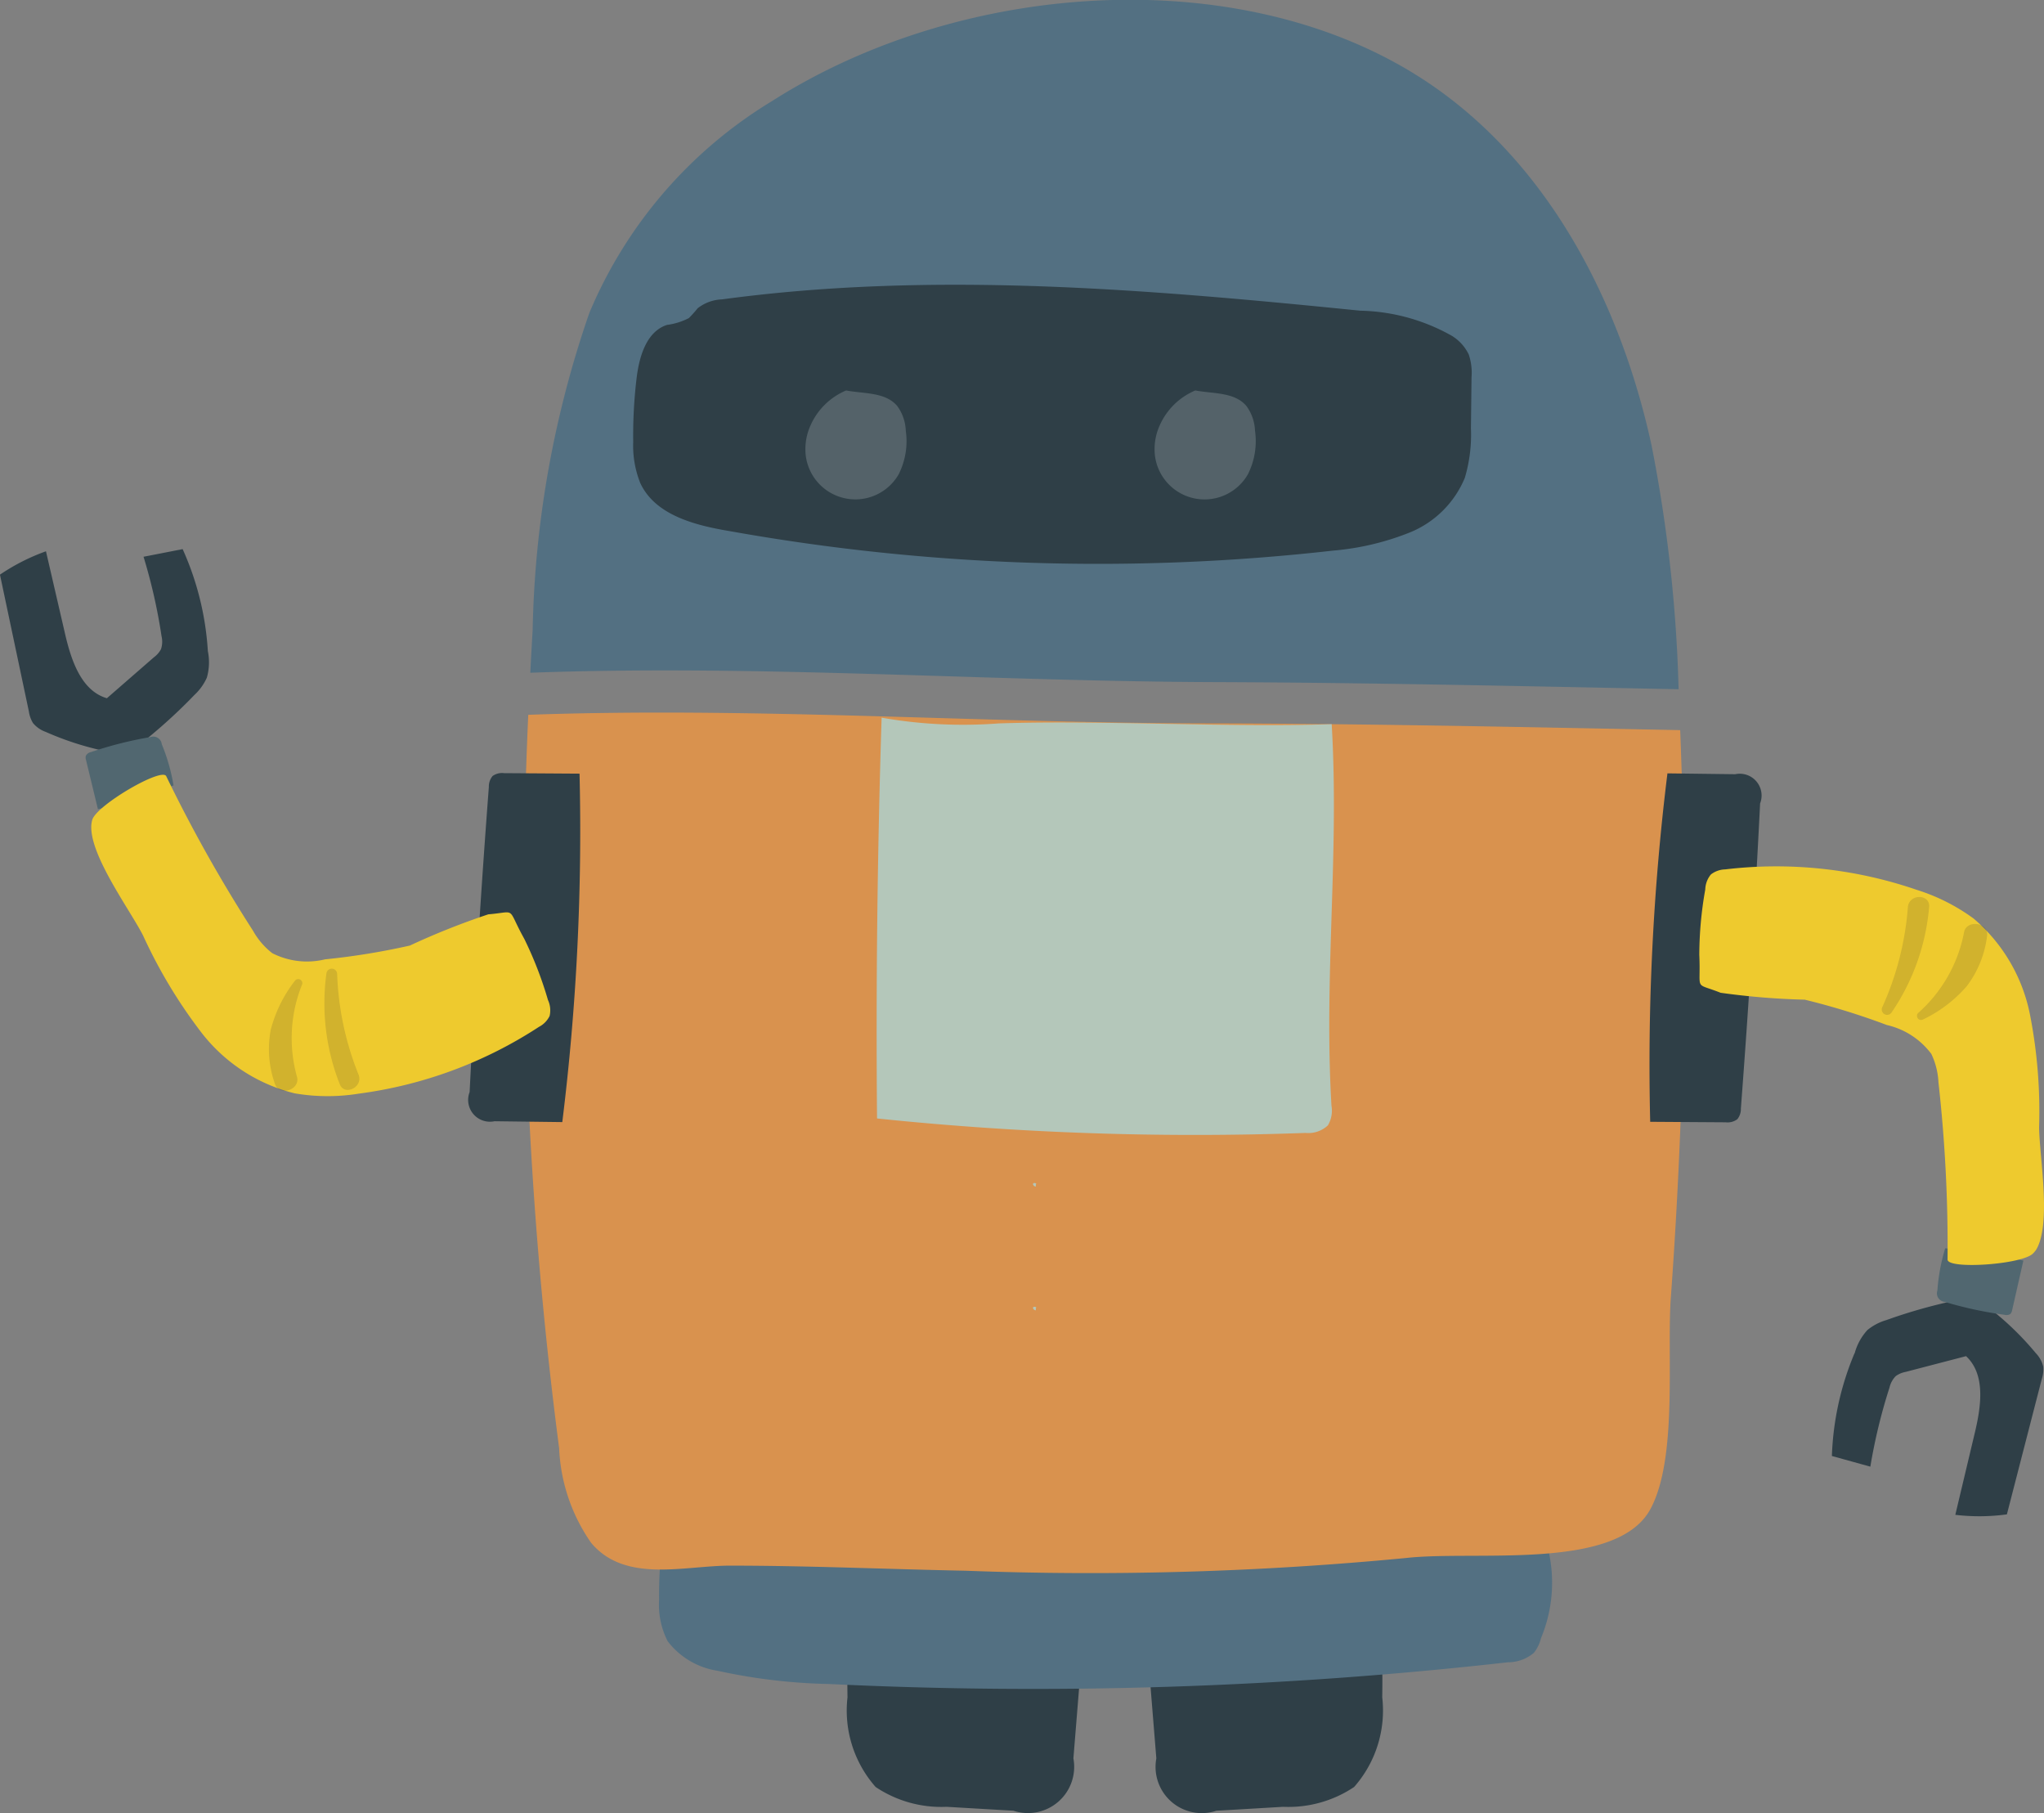 <svg xmlns="http://www.w3.org/2000/svg" width="57.5" height="50.993" viewBox="0 0 57.5 50.993">
  <rect x="0" y="0" width="57.5" height="50.993" fill="#808080" stroke="none"/>
  <g id="Group_319" data-name="Group 319" transform="translate(-217.399 -517.815)">
    <path id="Path_1235" data-name="Path 1235" d="M247.931,563.126l.039-.479c-1.361-.931-3.754-.628-5.2-.158-1.549.5-1.551,1.461-1.53,3.065a3.249,3.249,0,0,0,.792,2.521,3.316,3.316,0,0,0,1.995.557l1.881.11a1.3,1.3,0,0,0,1.687-1.472Z" fill="#2f3f47"/>
    <path id="Path_1236" data-name="Path 1236" d="M249.592,563.126q-.02-.239-.039-.479c1.361-.931,3.754-.628,5.2-.158,1.549.5,1.551,1.461,1.53,3.065a3.25,3.25,0,0,1-.792,2.521,3.316,3.316,0,0,1-1.994.557l-1.882.111a1.3,1.3,0,0,1-1.687-1.472Z" fill="#2f3f47"/>
    <path id="Path_1237" data-name="Path 1237" d="M237.964,559.676a6.233,6.233,0,0,0-.991.307,1.622,1.622,0,0,0-.637.407,1.779,1.779,0,0,0-.33,1,12.521,12.521,0,0,0-.066,1.424,2.25,2.25,0,0,0,.241,1.16,2.178,2.178,0,0,0,1.4.831,16.108,16.108,0,0,0,3.139.373,119.315,119.315,0,0,0,19.1-.611,1.127,1.127,0,0,0,.728-.265,1.05,1.05,0,0,0,.2-.411,4.055,4.055,0,0,0-.162-3.467c-.611-.841-1.731-.361-2.586-.373-.87-.012-1.744-.081-2.614-.118q-2.541-.11-5.083-.2-3.583-.128-7.168-.219a21.777,21.777,0,0,0-5.179.163Z" fill="#537082"/>
    <path id="Path_1238" data-name="Path 1238" d="M251.65,537c4.324.016,8.647.115,12.97.2a40.88,40.88,0,0,0-.761-6.859c-.857-3.942-2.824-7.8-6.138-10.1-5.085-3.53-13.141-3.07-18.617.425a12.7,12.7,0,0,0-5.126,5.95,28.909,28.909,0,0,0-1.595,8.92c-.024.4-.045.8-.066,1.2C238.752,536.5,245.219,536.98,251.65,537Z" fill="#537082"/>
    <path id="Path_1239" data-name="Path 1239" d="M251.3,538.16c-6.338-.01-12.7-.466-19.04-.241a118.063,118.063,0,0,0,.868,20.627,5.02,5.02,0,0,0,.9,2.661c.96,1.147,2.628.639,3.917.642,2.183,0,4.425.1,6.617.143a92.807,92.807,0,0,0,12.4-.359c1.96-.219,5.924.378,6.868-1.38.772-1.439.454-4.343.572-5.953q.207-2.842.3-5.69.167-5.128-.038-10.26C260.212,538.263,255.758,538.167,251.3,538.16Z" fill="#d9924e"/>
    <g id="Group_313" data-name="Group 313">
      <path id="Path_1240" data-name="Path 1240" d="M266.272,549.293a.455.455,0,0,0,.1-.3q.326-4.287.541-8.582a.613.613,0,0,0-.7-.821l-1.907-.024a66.654,66.654,0,0,0-.485,9.8l2.123.014A.456.456,0,0,0,266.272,549.293Z" fill="#2f3f47"/>
      <g id="Group_310" data-name="Group 310">
        <path id="Path_1241" data-name="Path 1241" d="M269.572,555.88a1.577,1.577,0,0,1,.358-.656,1.5,1.5,0,0,1,.53-.28,15,15,0,0,1,2.465-.653,8.335,8.335,0,0,1,1.743,1.581.822.822,0,0,1,.21.383.863.863,0,0,1-.04.34l-.983,3.812a5.736,5.736,0,0,1-1.451.013l.551-2.317c.175-.737.306-1.631-.249-2.146l-1.7.443a.687.687,0,0,0-.277.118.673.673,0,0,0-.176.322,15.506,15.506,0,0,0-.539,2.225l-1.082-.3a8.171,8.171,0,0,1,.636-2.888Z" fill="#2f3f47"/>
        <path id="Path_1242" data-name="Path 1242" d="M273.956,554.765a.207.207,0,0,0,.048-.108l.315-1.388a16.023,16.023,0,0,0-2.2-.345,5.431,5.431,0,0,0-.219,1.186.241.241,0,0,0,.2.319,10.908,10.908,0,0,0,1.689.365.207.207,0,0,0,.173-.029Z" fill="#516770"/>
      </g>
      <g id="Group_312" data-name="Group 312">
        <path id="Path_1243" data-name="Path 1243" d="M274.68,552.961c.436-.728.086-2.659.081-3.442a14.139,14.139,0,0,0-.257-3.171,4.752,4.752,0,0,0-1.587-2.7,5.481,5.481,0,0,0-1.607-.809,12.16,12.16,0,0,0-5.381-.572.682.682,0,0,0-.4.142.691.691,0,0,0-.159.423,10.63,10.63,0,0,0-.168,1.839c.05,1.05-.169.76.6,1.066a20.671,20.671,0,0,0,2.366.194,19.808,19.808,0,0,1,2.31.713,2.158,2.158,0,0,1,1.252.814,2.083,2.083,0,0,1,.2.8,41.267,41.267,0,0,1,.256,4.982c0,.284,2.124.141,2.41-.177A.71.71,0,0,0,274.68,552.961Z" fill="#eeca2e"/>
        <g id="Group_311" data-name="Group 311" opacity="0.15">
          <path id="Path_1244" data-name="Path 1244" d="M271.07,543.331a8.35,8.35,0,0,1-.715,2.8.151.151,0,0,0,.261.152,6.193,6.193,0,0,0,1.051-2.954C271.706,542.952,271.1,542.945,271.07,543.331Z" fill="#272525"/>
          <path id="Path_1245" data-name="Path 1245" d="M272.65,544.037a4.039,4.039,0,0,1-1.292,2.27.115.115,0,0,0,.139.18,3.792,3.792,0,0,0,1.229-.935,2.927,2.927,0,0,0,.573-1.427C273.337,543.754,272.718,543.673,272.65,544.037Z" fill="#272525"/>
        </g>
      </g>
    </g>
    <path id="Path_1246" data-name="Path 1246" d="M231.251,539.647a.456.456,0,0,0-.1.3q-.326,4.287-.541,8.582a.613.613,0,0,0,.7.821l1.907.024a66.642,66.642,0,0,0,.485-9.8l-2.123-.014a.456.456,0,0,0-.328.084Z" fill="#2f3f47"/>
    <g id="Group_317" data-name="Group 317">
      <g id="Group_314" data-name="Group 314">
        <path id="Path_1247" data-name="Path 1247" d="M223.246,536.127a1.576,1.576,0,0,1-.028.747,1.5,1.5,0,0,1-.35.487,15.021,15.021,0,0,1-1.918,1.681,8.339,8.339,0,0,1-2.264-.642.822.822,0,0,1-.359-.249.86.86,0,0,1-.115-.323l-.814-3.851a5.742,5.742,0,0,1,1.294-.657l.537,2.321c.171.737.451,1.6,1.177,1.812l1.322-1.151a.686.686,0,0,0,.2-.229.672.672,0,0,0,.015-.367,15.5,15.5,0,0,0-.506-2.232l1.1-.215A8.168,8.168,0,0,1,223.246,536.127Z" fill="#2f3f47"/>
        <path id="Path_1248" data-name="Path 1248" d="M219.814,539.073a.207.207,0,0,0,.005.118l.335,1.384a16.039,16.039,0,0,0,2.127-.671,5.436,5.436,0,0,0-.331-1.159.241.241,0,0,0-.318-.2,10.918,10.918,0,0,0-1.676.423A.206.206,0,0,0,219.814,539.073Z" fill="#516770"/>
      </g>
      <g id="Group_316" data-name="Group 316">
        <path id="Path_1249" data-name="Path 1249" d="M219.969,541.011c-.067.846,1.105,2.42,1.457,3.12a14.139,14.139,0,0,0,1.64,2.726,4.752,4.752,0,0,0,2.62,1.708,5.48,5.48,0,0,0,1.8.01,12.158,12.158,0,0,0,5.074-1.879.681.681,0,0,0,.3-.306.691.691,0,0,0-.046-.449,10.629,10.629,0,0,0-.667-1.722c-.511-.918-.187-.756-1.012-.688a20.71,20.71,0,0,0-2.206.878,19.826,19.826,0,0,1-2.387.388,2.157,2.157,0,0,1-1.483-.173,2.086,2.086,0,0,1-.541-.63,41.282,41.282,0,0,1-2.443-4.349c-.124-.256-1.965.818-2.081,1.23A.709.709,0,0,0,219.969,541.011Z" fill="#eeca2e"/>
        <g id="Group_315" data-name="Group 315" opacity="0.15">
          <path id="Path_1250" data-name="Path 1250" d="M227.483,548.034a8.354,8.354,0,0,1-.6-2.827.151.151,0,0,0-.3-.021,6.193,6.193,0,0,0,.371,3.113C227.081,548.656,227.631,548.39,227.483,548.034Z" fill="#272525"/>
          <path id="Path_1251" data-name="Path 1251" d="M225.753,548.1a4.039,4.039,0,0,1,.148-2.607.115.115,0,0,0-.2-.1,3.793,3.793,0,0,0-.685,1.383,2.928,2.928,0,0,0,.121,1.533C225.263,548.662,225.854,548.46,225.753,548.1Z" fill="#272525"/>
        </g>
      </g>
    </g>
    <g id="Group_318" data-name="Group 318">
      <path id="Path_1252" data-name="Path 1252" d="M235.212,530.25a2.82,2.82,0,0,0,.2,1.154c.419.9,1.537,1.186,2.515,1.349a58.8,58.8,0,0,0,16.973.548,7.487,7.487,0,0,0,2.165-.513,2.821,2.821,0,0,0,1.541-1.533,4.25,4.25,0,0,0,.172-1.393l.017-1.438a1.611,1.611,0,0,0-.078-.638,1.248,1.248,0,0,0-.474-.525,5.456,5.456,0,0,0-2.58-.708c-5.969-.6-12.007-1.122-17.952-.318a1.18,1.18,0,0,0-.686.25,3.531,3.531,0,0,1-.247.276,1.862,1.862,0,0,1-.615.192c-.583.188-.785.9-.857,1.508A13.546,13.546,0,0,0,235.212,530.25Z" fill="#2f3f47"/>
      <path id="Path_1253" data-name="Path 1253" d="M242.694,531.125a2.064,2.064,0,0,0,.186-1.194,1.257,1.257,0,0,0-.237-.692c-.33-.4-.935-.347-1.442-.442a1.9,1.9,0,0,0-1.005.991,1.62,1.62,0,0,0-.13.842,1.406,1.406,0,0,0,2.628.5Z" fill="#eaf1f2" opacity="0.2"/>
      <path id="Path_1254" data-name="Path 1254" d="M252.518,531.125a2.064,2.064,0,0,0,.186-1.194,1.257,1.257,0,0,0-.238-.692c-.33-.4-.935-.347-1.442-.442a1.9,1.9,0,0,0-1.005.991,1.618,1.618,0,0,0-.13.843,1.406,1.406,0,0,0,2.628.5Z" fill="#eaf1f2" opacity="0.2"/>
    </g>
    <path id="Path_1255" data-name="Path 1255" d="M254.755,549.464a.8.8,0,0,0,.1-.547c-.217-3.683.223-7.052.006-10.735-2.9.1-6.464-.118-9.367-.021A13.26,13.26,0,0,1,242.2,538q-.179,5.634-.129,11.272a86.469,86.469,0,0,0,12.056.407.8.8,0,0,0,.627-.213Z" fill="#b4c7ba"/>
    <path id="Path_1256" data-name="Path 1256" d="M246.459,551.126a.088.088,0,0,0,.079.061c0-.02,0-.04,0-.06C246.591,551.093,246.445,551.061,246.459,551.126Z" fill="#b4c7ba"/>
    <path id="Path_1257" data-name="Path 1257" d="M246.459,554.607a.088.088,0,0,0,.079.061c0-.02,0-.04,0-.06C246.591,554.575,246.445,554.542,246.459,554.607Z" fill="#b4c7ba"/>
  </g>
</svg>
